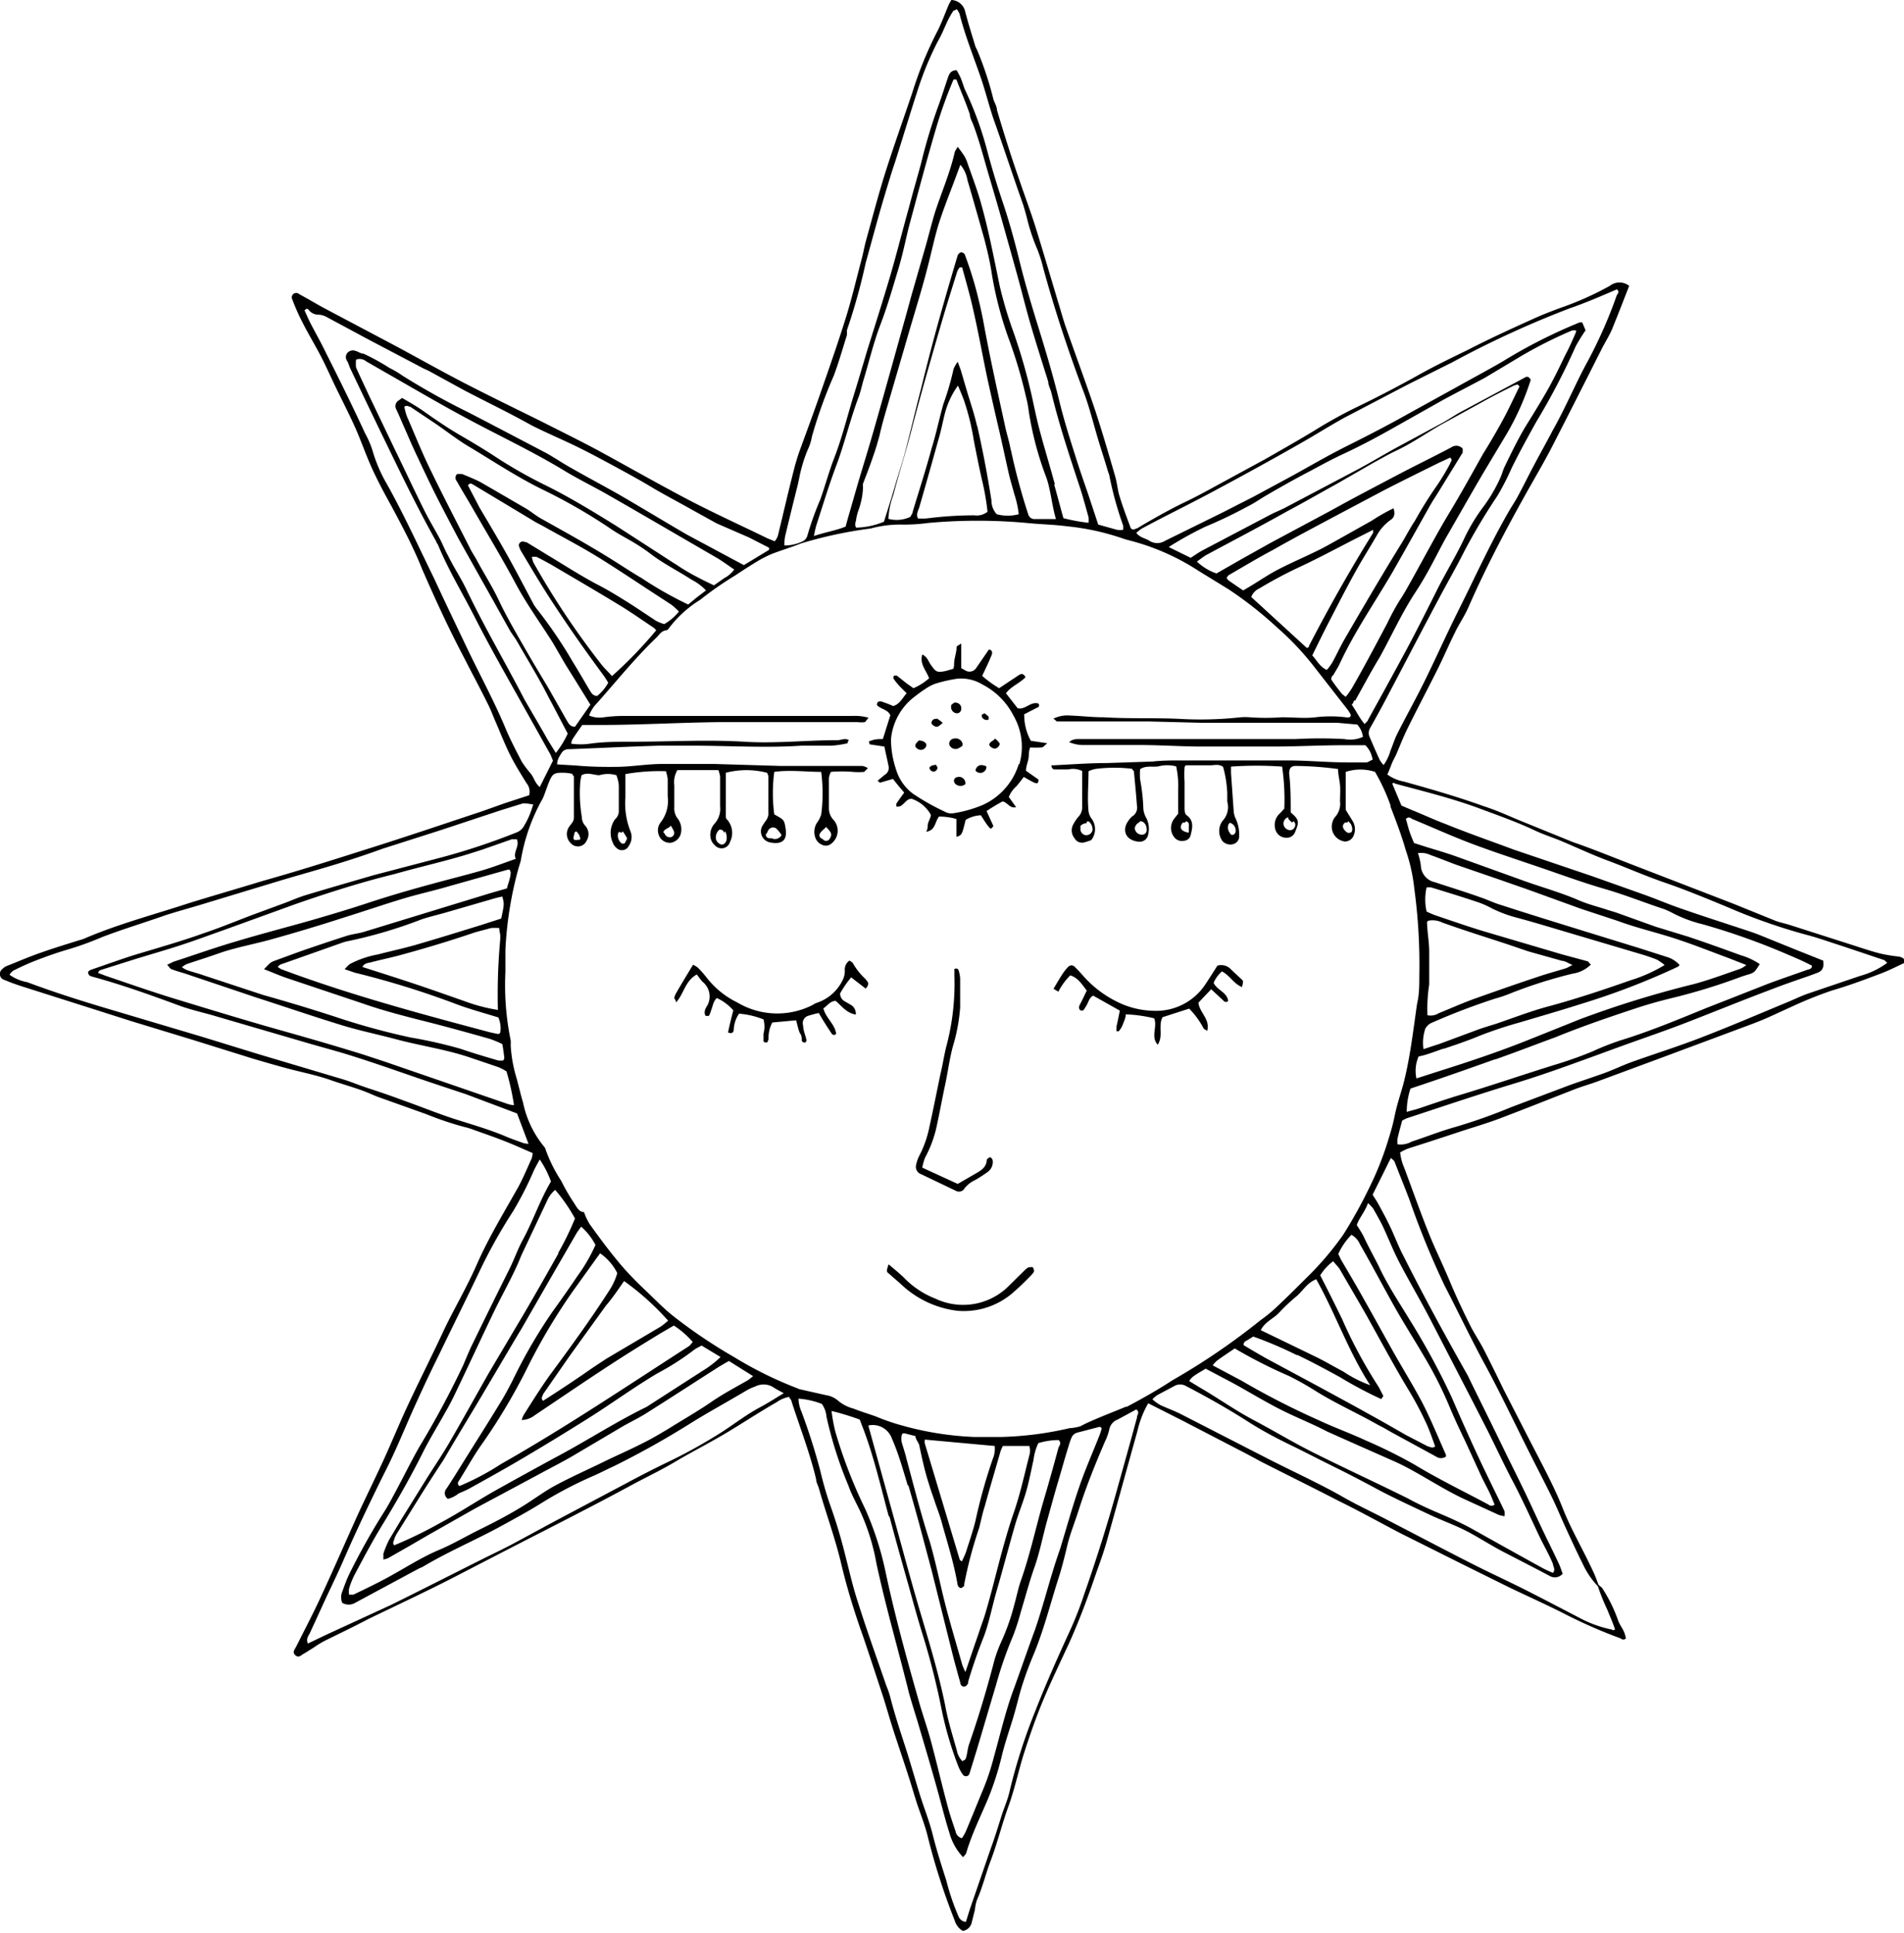 <svg xmlns="http://www.w3.org/2000/svg" viewBox="0 0 86.46 87.78"><title>Asset 491</title><g id="Layer_2" data-name="Layer 2"><g id="Layer_1-2" data-name="Layer 1"><path d="M86.17,43.43a6.68,6.68,0,0,1-.78-.13c-.44-.11-.87-.26-1.31-.4L81.27,42c-.22-.07-.44-.11-.65-.19l-1.9-.77-4.66-1.8c-.88-.34-1.76-.7-2.63-1l-2.46-1c-.53-.22-1-.44-1.59-.63-1.19-.43-2.41-.78-3.63-1.12a1.82,1.82,0,0,1-.75-.32c.07-.16.13-.31.19-.47s.15-.3.22-.46c.17-.4.33-.81.52-1.19.44-.89.9-1.76,1.34-2.64.28-.56.52-1.13.8-1.69.18-.38.42-.72.59-1.1.75-1.72,1.62-3.38,2.52-5,.42-.76.87-1.51,1.27-2.28.77-1.5,1.53-3,2.29-4.51.15-.29.32-.56.45-.85.27-.66.53-1.33.79-2a.71.71,0,0,0-.88,0,13.9,13.9,0,0,1-2.24,1c-.43.16-.85.32-1.26.51-1,.45-2,.91-2.93,1.39-.78.38-1.57.76-2.33,1.19-.92.51-1.86,1-2.82,1.46-.61.3-1.2.63-1.8,1s-1.5.88-2.25,1.31l-1.84,1c-.59.32-1.19.66-1.8.95s-1.48.77-2.19,1.2c-.08,0-.16.12-.29,0-.17-.46-.35-.93-.5-1.42-.1-.3-.12-.63-.21-.94-.29-1-.58-2-.91-3-.43-1.28-.9-2.54-1.34-3.8-.08-.23-.15-.47-.22-.71-.37-1.23-.73-2.46-1.11-3.69-.24-.78-.53-1.54-.79-2.31-.35-1-.69-2.08-1-3.13,0-.16-.11-.32-.16-.48a15,15,0,0,0-.75-2.26A1,1,0,0,1,44.26,2c-.15-.49-.31-1-.43-1.47A.67.67,0,0,0,43.2,0c-.05.09-.09.15-.12.22-.18.42-.33.85-.54,1.25A17,17,0,0,0,41.43,4.2c-.4,1.19-.82,2.36-1.2,3.55-.32,1-.6,2.08-.89,3.12-.07.25-.12.51-.18.77-.24.9-.45,1.8-.72,2.69-.34,1.1-.72,2.19-1.1,3.28-.32.93-.66,1.85-1,2.78a8.75,8.75,0,0,0-.27.87c-.26,1-.5,2.06-.75,3.08a.84.84,0,0,1-.14.24l-.34-.14c-1.19-.58-2.4-1.13-3.57-1.74-1.41-.74-2.79-1.53-4.19-2.29-.83-.44-1.68-.86-2.53-1.29-1.17-.58-2.35-1.15-3.51-1.75-1-.52-2-1.08-3-1.62l-3.21-1.7c-.42-.22-.82-.47-1.24-.69a.2.2,0,0,0-.32.23,9.64,9.64,0,0,0,.44,1c.25.5.55,1,.81,1.49s.46.95.69,1.43.61,1.22.89,1.84.5,1.27.78,1.89.59,1.19.91,1.77c.5.93,1,1.88,1.39,2.86.58,1.33,1.19,2.66,1.87,3.95.36.71.74,1.41,1.09,2.12.13.25.23.52.34.78.22.5.41,1,.66,1.51s.5.89.76,1.32a.62.62,0,0,1,.13.56l-1.1.36-1.07.38c-1.75.58-3.49,1.17-5.24,1.72-1.57.5-3.15,1-4.72,1.44-1.11.34-2.22.66-3.32,1-1.58.52-3.19.94-4.73,1.6a2.14,2.14,0,0,1-.27.09c-.58.18-1.16.36-1.73.56s-1,.39-1.53.6A.57.57,0,0,0,.11,44a.28.28,0,0,0,.1.5c.28.12.57.22.85.31l2.11.67L6,46.38l2.66.81,2.82.88c.58.17,1.16.34,1.74.49s1.22.28,1.81.49,1.23.37,1.82.63l.26.11,2.24.8a15.12,15.12,0,0,0,1.72.58,3.06,3.06,0,0,1,.43.13c.5.18,1,.35,1.5.55s.79.34,1.19.51a1.09,1.09,0,0,1-.05.25c-.22.48-.43,1-.69,1.44-.62,1.1-1.28,2.19-1.79,3.35s-1.06,2.05-1.55,3.1-1.06,2.18-1.57,3.27c-.39.83-.73,1.67-1.11,2.5s-.78,1.64-1.16,2.46c-.57,1.26-1.12,2.53-1.7,3.78-.35.76-.74,1.5-1.11,2.24-.06.13-.21.27-.05.41s.26,0,.37-.06.29-.18.44-.27a4.8,4.8,0,0,1,.48-.3c.66-.33,1.32-.64,2-1,1.36-.66,2.74-1.3,4.09-2s2.59-1.34,3.88-2,2.77-1.42,4.13-2.16c.62-.33,1.25-.63,1.87-1s1.49-.82,2.22-1.25,1.59-1,2.38-1.45a1.39,1.39,0,0,1,.57-.24c0,.07.08.11.09.16.38,1.19.84,2.36,1.13,3.58,0,.14.09.28.13.43.32,1.13.73,2.23,1,3.37s.61,2.24,1,3.33c.31.91.61,1.83.91,2.74.15.47.28.94.43,1.41.23.72.48,1.44.71,2.16.16.48.3,1,.46,1.46s.34.93.45,1.41a29.87,29.87,0,0,0,1.2,3.72.81.81,0,0,0,.37.48.49.49,0,0,0,.4-.36l.15-.6a2,2,0,0,1,.09-.44c.25-.56.39-1.15.6-1.72.32-.83.53-1.7.83-2.53s.46-1.64.72-2.45.54-1.61.87-2.4.76-1.69,1.15-2.53c.48-1.06.88-2.14,1.25-3.23.18-.5.36-1,.5-1.51.46-1.64.91-3.29,1.37-4.93a4.52,4.52,0,0,1,.49-1.26l1.58.8,2.93,1.52.65.35c1.14.58,2.3,1.15,3.44,1.74,1,.49,1.91,1,2.87,1.5l2.74,1.37,2.14,1.06c.87.42,1.75.81,2.61,1.25a23.05,23.05,0,0,0,2.5,1.09.16.16,0,0,0,.23,0,1.28,1.28,0,0,0-.08-.29c-.08-.19-.22-.36-.28-.55a6.72,6.72,0,0,0-.73-1.47s-.1-.08-.15-.12c-.08-.21-.15-.42-.25-.62-.46-1-1-1.9-1.38-2.87s-1-2.11-1.54-3.16l-1.14-2.22c-.29-.6-.58-1.19-.88-1.78-.18-.35-.4-.69-.57-1-.36-.71-.7-1.43-1-2.15s-.61-1.35-.88-2c-.41-1-.79-2.09-1.18-3.13a2.4,2.4,0,0,1-.19-.71,2.5,2.5,0,0,1,.37-.18l1-.32,1.4-.46c.58-.19,1.16-.36,1.72-.57,1.14-.43,2.26-.88,3.39-1.32.35-.14.72-.24,1.07-.37l3-1.11,3.14-1.17c.42-.16.85-.31,1.27-.48s.89-.4,1.34-.6a18.41,18.41,0,0,1,1.9-.77c.72-.21,1.43-.47,2.14-.74.42-.15.82-.36,1.23-.55C86.46,43.49,86.33,43.45,86.17,43.43ZM51.85,24c1-.54,2.09-1.07,3.12-1.62,1.35-.72,2.7-1.46,4-2.2.71-.4,1.4-.84,2.11-1.23,1-.52,1.91-1,2.87-1.5l2-1A44.72,44.72,0,0,1,71.28,14c.73-.25,1.44-.56,2.14-.86.12.09.06.18,0,.26a21.07,21.07,0,0,1-1.32,3c-.55,1-1,2.1-1.59,3.14-.28.54-.58,1.07-.86,1.6s-.51,1-.76,1.46c-.11.2-.24.39-.35.58-.58,1-1.07,2-1.56,3-.36.76-.75,1.52-1.12,2.29s-.77,1.65-1.17,2.46-.83,1.58-1.23,2.37c-.13.25-.21.53-.32.79a2.12,2.12,0,0,1-.31.65,1.06,1.06,0,0,1-.18-.24c-.15-.32-.29-.65-.44-1a.44.44,0,0,1,0-.43c.3-.53.59-1.06.87-1.6.75-1.42,1.49-2.85,2.25-4.27.39-.74.81-1.46,1.18-2.2A28.06,28.06,0,0,1,68,22.51a11.67,11.67,0,0,0,.65-1.27c.35-.71.73-1.4,1.12-2.1a30.64,30.64,0,0,0,1.78-3.41A8,8,0,0,1,72,15l-.15-.36s-.09,0-.12,0a23.82,23.82,0,0,0-3.49,1.77c-.72.42-1.46.81-2.19,1.22L64,18.76c-.92.52-1.85,1-2.81,1.48s-1.66.9-2.5,1.36l-1.74.94-1.47.75L52.9,24.56a.66.66,0,0,1-.7,0c-.18-.12-.43-.14-.6-.36A1.64,1.64,0,0,1,51.85,24Zm8.43,4.37c.42-.81.83-1.62,1.27-2.41.32-.58.68-1.14,1-1.7a2.13,2.13,0,0,1,.61-.66c.15-.1.2-.26.12-.52a9,9,0,0,0-1,.57c-.68.38-1.35.76-2,1.12s-1.51.71-2.24,1.09c-.54.28-1,.62-1.59.95l-.63-.43a.5.5,0,0,1-.12-.13.43.43,0,0,1,.09-.13c.66-.38,1.3-.77,2-1.14,1-.57,2.05-1.12,3.08-1.67l2-1.06c.82-.42,1.65-.83,2.48-1.24l.5-.23c.14.12,0,.21,0,.27a10.51,10.51,0,0,1-.6,1,18.39,18.39,0,0,0-1,1.6c-.2.3-.37.62-.55.93C62.82,26,61.94,27.5,61.07,29c-.21.36-.38.74-.58,1.1a2.43,2.43,0,0,1-.24.32c-.32-.14-.44-.42-.66-.66C59.83,29.27,60.05,28.82,60.28,28.37Zm-.84,1a.16.16,0,0,1-.1.05l-2.52-2.31a.66.66,0,0,1,.35-.38,19.63,19.63,0,0,1,1.75-.94c.87-.4,1.72-.86,2.58-1.3l.85-.43c0,.07,0,.12,0,.14C61.33,25.84,60.35,27.57,59.44,29.33Zm1.09,1.32c.09-.18.21-.35.3-.54.68-1.47,1.6-2.79,2.41-4.18.57-1,1.13-2,1.69-3,.13-.23.28-.45.42-.68l1.07-1.74c0-.05,0-.11,0-.18a.39.39,0,0,0-.51-.06c-.85.45-1.72.87-2.57,1.32s-1.91,1-2.86,1.53l-2.8,1.5-1.34.75-1.1.63a2.48,2.48,0,0,1-.89-.54c.16-.11.29-.22.43-.3,1.23-.66,2.47-1.31,3.7-2,.74-.39,1.46-.81,2.19-1.21l1.74-1c.33-.18.66-.37,1-.53.7-.33,1.34-.78,2-1.16l2-1.1c.43-.24.87-.46,1.31-.68a1.17,1.17,0,0,1,.2-.06l.08.09c-.22.44-.42.88-.65,1.32s-.64,1.16-1,1.73c-.51.91-1,1.8-1.55,2.71s-1.15,2.05-1.72,3.07c-.17.3-.33.6-.52.88a10.65,10.65,0,0,0-.57,1.05c-.53,1-1.06,2-1.6,2.94a3.68,3.68,0,0,1-.28.39,1.81,1.81,0,0,1-.19-.15c-.16-.21-.33-.42-.47-.64A.32.32,0,0,1,60.53,30.65Zm1,1.14c.38-.68.74-1.36,1.13-2,.55-1,1-2,1.61-2.93s.93-1.65,1.39-2.48l.82-1.43c.31-.54.62-1.08.94-1.62l1-1.67a12.14,12.14,0,0,0,1.09-2.45c-.08-.15-.16-.17-.26-.11l-3,1.61c-.24.14-.48.3-.73.44l-2.15,1.16c-.54.3-1.08.62-1.63.92L58.46,23c-.25.14-.52.24-.77.37L54.59,25c-.18.1-.35.22-.52.33l-1-.49a15.8,15.8,0,0,1,1.68-.93A20.38,20.38,0,0,0,56.65,23c.31-.15.58-.35.88-.52.65-.38,1.31-.75,2-1.11.5-.27,1-.54,1.52-.78.77-.36,1.52-.76,2.26-1.18l2.22-1.25c.63-.34,1.27-.67,1.89-1l1.67-1A20.22,20.22,0,0,1,71.4,15s.1,0,.15,0,0,.09,0,.12c-.15.34-.3.69-.47,1-.24.5-.48,1-.74,1.47s-.65,1.11-1,1.67-.69,1.26-1,1.9c-.09.18-.14.39-.23.58a7,7,0,0,1-.78,1.31,8.44,8.44,0,0,0-.89,1.51c-.34.7-.74,1.37-1.1,2.06-.5,1-1,2-1.5,2.93s-1.14,2.09-1.72,3.14c0,.05-.07.08-.15.19-.26-.3-.39-.61-.6-.9C61.43,32,61.46,31.87,61.5,31.79ZM35.65,24.36c.19-.79.38-1.57.58-2.36l.06-.28a6.49,6.49,0,0,1,.39-1.3,2.34,2.34,0,0,0,.19-.6,21.29,21.29,0,0,1,1-2.78c.22-.6.4-1.22.59-1.83,0-.07,0-.15,0-.22a27.65,27.65,0,0,0,.85-3.05c.21-.75.41-1.5.62-2.24.15-.53.31-1.06.47-1.58.08-.27.17-.54.26-.81.34-1.07.66-2.13,1-3.18a14.32,14.32,0,0,1,.93-2.26c.19-.32.32-.68.48-1a3.64,3.64,0,0,1,.23-.39s.07,0,.14-.07a.92.92,0,0,1,.13.21c.25,1,.66,2,1,3,.19.58.34,1.16.53,1.74C45.57,6.67,46,8,46.46,9.29c.06.2.12.4.17.6a8.87,8.87,0,0,0,.44,1.35,5.82,5.82,0,0,1,.3.92c.53,1.94,1.16,3.84,1.87,5.72.22.6.38,1.23.56,1.85s.36,1.15.53,1.73a.58.58,0,0,1,.05.16A15.85,15.85,0,0,0,51,23.86a1.31,1.31,0,0,1,0,.2,1.24,1.24,0,0,1-.27,0l-.86-.24L49.4,22.4c-.2-.58-.4-1.15-.58-1.73-.25-.79-.5-1.58-.7-2.39-.27-1.12-.6-2.23-.94-3.33s-.64-2.1-.9-3.16c-.22-.89-.46-1.76-.75-2.62S45,7.5,44.78,6.66a15.94,15.94,0,0,0-.92-2.5c-.1-.2-.15-.42-.24-.63a3.65,3.65,0,0,0-.18-.34c-.26,0-.34.16-.4.35-.14.41-.27.83-.42,1.24a24.65,24.65,0,0,0-.8,2.66c-.18.66-.37,1.31-.55,2-.28,1-.53,2-.82,3-.34,1.16-.71,2.32-1.07,3.47-.21.71-.42,1.42-.64,2.13-.28.92-.51,1.86-.86,2.76-.24.62-.41,1.26-.63,1.88a14.1,14.1,0,0,0-.59,1.65.4.4,0,0,1-.21.25,1.88,1.88,0,0,1-.83.19A2.06,2.06,0,0,1,35.65,24.36Zm8.72-5c-.12-.55-.31-1.09-.47-1.63l-.27-.92-.14-.38a1.33,1.33,0,0,0-.19.33,12.41,12.41,0,0,1-.46,1.58c-.19.67-.33,1.36-.53,2-.27,1-.57,1.92-.86,2.88,0,.09-.08.17-.11.25a1.47,1.47,0,0,1-1,.09,3.79,3.79,0,0,1,.23-1.1c.26-1,.56-1.92.81-2.89.42-1.63.89-3.25,1.36-4.87.23-.79.48-1.58.73-2.38a.87.87,0,0,1,.11-.18h.11c.18.66.37,1.31.52,2,.23,1,.42,2.08.64,3.11.16.72.32,1.44.49,2.16s.31,1.4.47,2.1c.07.31.17.62.25.93a4.32,4.32,0,0,1,.2.91,1.93,1.93,0,0,1-1,0,.93.93,0,0,1-.24-.64C44.84,21.58,44.63,20.45,44.37,19.32Zm.47,3.88a.78.78,0,0,1-.6.16,17.12,17.12,0,0,0-2.15.14,2.8,2.8,0,0,1-.41,0c-.08-.18,0-.33.06-.49.29-1,.59-2.07.88-3.11.11-.36.18-.74.27-1.1a3.79,3.79,0,0,1,.61-1.33c.09.21.18.42.26.63A10.87,10.87,0,0,1,44.22,20c.12.61.24,1.22.38,1.83A11.38,11.38,0,0,1,44.84,23.2Zm1.06-2.79c-.06-.37-.18-.73-.26-1.1-.35-1.61-.71-3.22-1-4.83-.14-.69-.3-1.37-.5-2-.09-.3-.2-.61-.31-.91a.19.19,0,0,0-.21-.15.28.28,0,0,0-.14.16c-.22.74-.44,1.49-.65,2.23q-.54,1.89-1,3.78c-.25.95-.47,1.91-.72,2.86-.14.53-.32,1.06-.47,1.58s-.32,1.05-.5,1.62a3.5,3.5,0,0,1-1.26.27c-.1-.15,0-.28,0-.4a2.36,2.36,0,0,1,.1-.38,3.5,3.5,0,0,0,.21-1.05.47.47,0,0,1,0-.17c.17-.44.34-.88.49-1.33.1-.28.18-.57.26-.86.11-.5.26-1,.4-1.48l1-3.43c.28-.95.57-1.88.81-2.84.18-.69.32-1.4.55-2.08s.43-1.17.65-1.76l.26-.7a1.45,1.45,0,0,1,.32.69q.4,1.37.78,2.73c.13.51.25,1,.33,1.55a16.69,16.69,0,0,0,.74,2.86,21.6,21.6,0,0,1,.81,2.71,4.52,4.52,0,0,1,.12.62,14.69,14.69,0,0,0,.81,3.06c.2.59.24,1.22.43,1.87l-.56,0-.45,0a.3.3,0,0,1-.25-.22A28.61,28.61,0,0,1,45.9,20.41Zm2,1.54c-.21-.78-.45-1.56-.66-2.34-.11-.4-.2-.81-.29-1.22a26,26,0,0,0-1-3.55A18.53,18.53,0,0,1,45.4,13c-.26-1.25-.5-2.52-.85-3.76-.18-.65-.43-1.29-.65-1.93a1.43,1.43,0,0,0-.16-.3c-.07-.11-.15-.21-.25-.34a1.51,1.51,0,0,0-.13.22c-.23,1-.62,1.87-.92,2.81-.14.47-.26.95-.39,1.42l-.66,2.29-.24.88c-.48,1.71-.95,3.42-1.44,5.13-.2.71-.42,1.42-.63,2.12s-.39,1.35-.58,2l-.1.37c-.43.18-.91.25-1.44.43a4.93,4.93,0,0,1,.11-.49c.3-.92.58-1.85.92-2.75S38.62,19,39,18c.09-.25.14-.51.22-.77.25-.83.45-1.68.76-2.49s.55-1.65.8-2.48.35-1.43.54-2.14c.4-1.48.8-3,1.23-4.44a19.71,19.71,0,0,1,.75-2.07h.13c.2.53.41,1,.61,1.58,0,.14.08.29.14.43.29.76.49,1.55.72,2.33s.44,1.49.65,2.24.43,1.53.64,2.29.41,1.58.64,2.36.51,1.66.77,2.49c0,.16.1.33.14.49.36,1.5.85,2.95,1.33,4.41.13.41.24.83.36,1.25a1.23,1.23,0,0,1,0,.26,8.49,8.49,0,0,1-1.14-.21C48.14,23,48,22.46,47.87,22ZM23.7,34.6c-.25-.48-.52-1-.72-1.47-.53-1.28-1.2-2.5-1.79-3.74-.5-1.05-1-2.09-1.48-3.13C19,24.81,18.35,23.38,17.58,22a6.74,6.74,0,0,1-.67-1.56,4.49,4.49,0,0,0-.34-.78C16,18.42,15.39,17.19,14.79,16c-.22-.46-.48-.91-.71-1.36-.09-.18-.17-.37-.25-.54.09-.12.16-.08.21,0a.57.57,0,0,0,.45.19.85.85,0,0,1,.37.12l1.86,1,2.51,1.32c.1.05.21.09.31.15l1.59.87c1,.52,2,1,3,1.56.65.33,1.34.62,2,.94s1.38.71,2.06,1.08c.48.26,1,.55,1.43.81s1.19.66,1.79,1l1.14.63L34,24.4l.92.47a.65.65,0,0,1,0,.1l0,0-1.14.69-.34-.18L31.2,24.28c-1-.58-2-1.19-3-1.77-.75-.43-1.53-.84-2.28-1.27-.38-.21-.74-.46-1.12-.67l-2.52-1.32-1-.52a33,33,0,0,1-3-1.67,4.36,4.36,0,0,0-.59-.35,10.39,10.39,0,0,0-1.18-.65c-.13,0-.25-.1-.38-.13a.33.33,0,0,0-.36.1.3.3,0,0,0,0,.37c.06.11.09.24.15.36.57,1.2,1.14,2.39,1.72,3.58.69,1.43,1.39,2.86,2.17,4.25,0,.05.06.1.08.15.47,1.14,1.11,2.19,1.67,3.29s1.16,2.17,1.76,3.24,1.12,2,1.68,3l.11.27-.6,1.2c-.22-.19-.26-.42-.4-.6A5.57,5.57,0,0,1,23.7,34.6Zm6.09-6.41c-.43-.28-.85-.57-1.28-.84s-.9-.56-1.37-.8c-.76-.4-1.47-.86-2.2-1.3l-1-.61a.71.71,0,0,0-.22-.05.18.18,0,0,0-.16.19,1.19,1.19,0,0,0,.11.26c.42.7.83,1.4,1.27,2.08s.86,1.3,1.3,1.93.75,1.05,1.13,1.57c.09.12.17.25.25.38a2,2,0,0,1-.5.6c-.18,0-.25-.11-.32-.22-.27-.45-.53-.91-.81-1.36a20.54,20.54,0,0,0-1.63-2.39l-.1-.14c-.44-.82-.86-1.64-1.32-2.45s-.78-1.34-1.17-2l-.52-1c.08-.11.14-.09.21-.05l2.78,1.67c.14.09.3.16.44.24.78.44,1.57.85,2.33,1.31s1.75,1.12,2.62,1.69l.86.56a3.18,3.18,0,0,1,.34.31,2.29,2.29,0,0,1-.67.57A2.21,2.21,0,0,1,29.79,28.19Zm0,.44a19.42,19.42,0,0,1-2,2.07c-.16-.18-.34-.35-.49-.54a36.74,36.74,0,0,1-3.08-4.62,1.64,1.64,0,0,1-.07-.25.8.8,0,0,1,.22,0c.23.11.44.23.66.35,1,.59,2,1.17,3,1.78.57.34,1.11.72,1.66,1.09A.58.58,0,0,1,29.8,28.63Zm-.71-2.41c-.65-.39-1.28-.82-1.93-1.2-.86-.52-1.74-1-2.61-1.49-.24-.14-.46-.33-.71-.47-.67-.39-1.34-.78-2-1.16-.26-.14-.55-.25-.83-.37a1.07,1.07,0,0,0-.25,0,.24.24,0,0,0,0,.33c.21.38.44.75.66,1.13.67,1.17,1.37,2.32,2,3.5.5.94,1.13,1.8,1.69,2.69l.58,1,.45.72L26.81,32l-.7,1c-.23,0-.29-.16-.37-.28l-.84-1.48c-.36-.6-.72-1.2-1.07-1.81S23,28,22.67,27.3s-.68-1.23-1-1.83c-.1-.19-.22-.36-.31-.54-.62-1.22-1.25-2.43-1.84-3.65-.38-.78-.7-1.59-1.05-2.39a3.25,3.25,0,0,1-.11-.42c.12-.09.19,0,.27,0l1.18.79c.48.33.95.7,1.45,1,1.14.68,2.24,1.42,3.44,2a24.82,24.82,0,0,1,3,1.73c.37.26.78.46,1.17.7.24.15.48.31.7.48.58.44,1.23.76,1.83,1.15a2.46,2.46,0,0,1,.66.49l-.41.31-.4.33A16.92,16.92,0,0,1,29.09,26.22Zm1.58-.61L28,23.89c-1.08-.67-2.16-1.33-3.3-1.89a21.24,21.24,0,0,1-2.31-1.33c-.51-.33-1-.62-1.55-.94S19.7,19,19.13,18.6c-.28-.19-.58-.36-.87-.53l-.15.11a.3.3,0,0,0-.12.4c.14.29.26.59.39.88s.27.63.41.93c.29.62.58,1.24.88,1.85s.76,1.48,1.15,2.22l1.12,2c.41.72.81,1.45,1.22,2.18.11.18.24.34.34.52.48.84,1,1.68,1.42,2.52.29.53.56,1.07.86,1.63a4.18,4.18,0,0,1-.54.88c-.15-.25-.29-.46-.41-.67-.32-.57-.66-1.14-1-1.73-.87-1.68-1.83-3.31-2.64-5-.25-.53-.57-1-.84-1.55-.14-.25-.24-.51-.37-.76-.24-.45-.51-.89-.73-1.34-.45-.9-.87-1.81-1.31-2.71l-1.15-2.4c-.21-.45-.42-.89-.62-1.34a1.47,1.47,0,0,1,0-.36.46.46,0,0,1,.46.08l1.62.93c.94.54,1.87,1.08,2.82,1.59,1.55.84,3.15,1.58,4.65,2.5.64.38,1.3.7,1.94,1.07,1.61.92,3.21,1.86,4.82,2.79.3.17.56.37.86.57a1.26,1.26,0,0,1-.45.39l-.47.33C31.81,26.29,31.23,26,30.67,25.61Zm-6.88,26.3c-.27-.1-.54-.19-.8-.3-.75-.32-1.53-.54-2.31-.79s-1.56-.57-2.35-.85c-.51-.19-1-.36-1.55-.54S16,49.14,15.54,49l-3.86-1.15-2.5-.77-4-1.19c-1.32-.39-2.64-.8-3.94-1.29a2,2,0,0,1-.81-.34.82.82,0,0,1,.18-.19c.29-.14.58-.28.88-.4.53-.21,1.06-.4,1.61-.56a14.17,14.17,0,0,0,1.54-.56c1-.38,1.94-.66,2.9-1,.63-.2,1.27-.37,1.91-.57l3.3-1c.87-.26,1.75-.5,2.62-.77.68-.21,1.37-.44,2-.67L20,37.7l2.75-.91,1-.31c.15,0,.15,0,.46.05a3.83,3.83,0,0,1-.43,1,.65.65,0,0,1-.35.28,30.23,30.23,0,0,1-3.33,1.11l-3.13.82c-1,.29-2.07.6-3.1.91-.29.09-.57.21-.85.32l-1.6.59c-.73.28-1.44.57-2.18.82-1,.36-2.13.68-3.19,1-.65.21-1.29.44-1.93.66a.38.38,0,0,0-.12.09c0,.14.07.18.16.21,1.37.37,2.7.85,4,1.33.55.2,1.13.32,1.69.49l3.87,1.13c.8.24,1.6.44,2.4.7,1.17.37,2.33.79,3.49,1.18l1.56.52,2.31.87L24,51.94A1.19,1.19,0,0,1,23.79,51.91ZM23.42,39c-.58.2-1.06.39-1.55.53-.73.21-1.46.39-2.19.59-1,.27-2,.56-3,.89-.84.28-1.69.53-2.55.78-1.12.32-2.26.61-3.38.95-1,.29-1.91.62-2.87.93l-.29.14c.09.09.13.18.2.2.23.09.47.15.71.23l3.12,1.05c1.3.42,2.59.86,3.89,1.26.81.25,1.65.42,2.47.64,1.12.3,2.27.46,3.36.83l1.3.44a2.53,2.53,0,0,1,.36.19,11.45,11.45,0,0,1,.34,1.53c-.16,0-.28-.05-.4-.09l-5.43-1.87-1-.33c-1.19-.37-2.39-.72-3.6-1.06-1.71-.48-3.41-1-5.11-1.52-1-.31-2-.66-3-1l-.34-.13c0-.06.07-.12.1-.13l1.52-.48c.68-.21,1.38-.41,2.06-.63s1.32-.46,2-.7l3.26-1.18c1.49-.52,3-1,4.51-1.37.84-.24,1.69-.44,2.53-.67.49-.13,1-.29,1.46-.44l1.34-.47.23,0C23.61,38.44,23.28,38.69,23.42,39Zm-1.56,3c-1,.31-2,.62-3,.91-.56.16-1.13.28-1.7.43a4.41,4.41,0,0,0-1.28.44,2.43,2.43,0,0,0-.23.23l.47.16a39.6,39.6,0,0,1,4.61,1.43c.51.19,1,.33,1.57.5l.33.1a1.26,1.26,0,0,1,.09.68s-.05.07-.06.07h-.06l-.33-.07c-3.2-.85-6.4-1.71-9.5-2.87a.93.93,0,0,1-.16-.11c.07-.06.09-.09.12-.1l2.83-1a1.41,1.41,0,0,1,.22-.06,21.32,21.32,0,0,0,3.38-1c.37-.12.76-.21,1.14-.32l2.24-.65.27-.06c.09.34.09.34-.05,1Zm.85.38a1.93,1.93,0,0,1,0,.34,27.16,27.16,0,0,0-.1,3.14,7.87,7.87,0,0,1-1.52-.4c-.77-.27-1.53-.54-2.31-.8s-1.54-.5-2.32-.75c.07-.17.24-.18.37-.21.5-.13,1-.23,1.49-.37,1.1-.3,2.18-.63,3.27-1l.71-.19a3.22,3.22,0,0,1,.37,0C22.68,42.32,22.71,42.37,22.71,42.43Zm-.42-1.83-2.06.63-3.69,1.13c-.26.08-.52.1-.78.18-.72.23-1.43.47-2.15.72l-1.12.41c-.22.08-.21.09-.5.39.37.14.68.28,1,.39l3.55,1.19c1,.35,2.11.62,3.17.89q1.26.33,2.52.69a4.74,4.74,0,0,1,.58.24q.06.33.09.63s0,.06-.06.12l-.2,0c-.58-.17-1.16-.34-1.74-.54a21.15,21.15,0,0,0-2.26-.51,32.63,32.63,0,0,1-3.39-.93c-1.1-.36-2.2-.69-3.3-1l-2.7-.89c-.25-.09-.51-.15-.76-.24a1.19,1.19,0,0,1-.23-.13,1.06,1.06,0,0,1,.21-.14c.54-.18,1.08-.35,1.61-.54.74-.24,1.51-.38,2.26-.59,1.11-.31,2.21-.64,3.32-1,.9-.28,1.8-.59,2.7-.86.67-.2,1.36-.35,2-.54l2.52-.71a2.27,2.27,0,0,1,.25-.06.45.45,0,0,1,.06.13c0,.24-.11.48-.17.73ZM35.38,63.39c-.29.18-.58.36-.88.52-.6.32-1.14.74-1.71,1.11a24,24,0,0,1-2.63,1.45c-.55.27-1.08.54-1.62.83l-3.41,1.81-1.85,1c-.4.21-.81.41-1.22.61-1.44.72-2.87,1.45-4.31,2.16-1,.46-1.93.89-2.89,1.33l-.88.42c-.08-.19,0-.32.08-.45l.78-1.7c.27-.57.54-1.13.79-1.71.6-1.37,1.24-2.71,1.91-4.05.47-.93.85-1.89,1.28-2.84.35-.77.71-1.55,1.09-2.31.64-1.33,1.3-2.65,1.94-4A24,24,0,0,1,23.3,55a15.59,15.59,0,0,0,.93-1.82c.07-.15.15-.3.28-.53a4.52,4.52,0,0,1,.51,1c-.5.84-.81,1.78-1.28,2.65-.23.42-.39.89-.61,1.33-.56,1.12-1.11,2.24-1.66,3.37-.16.32-.29.65-.44,1q-.9,1.9-2,3.72c-.39.69-.74,1.41-1.12,2.11-.16.3-.32.6-.51.89a29.81,29.81,0,0,0-1.57,2.82c-.11.24-.2.49-.29.74a.66.66,0,0,0,0,.5.57.57,0,0,0,.59,0l2.9-1.56.16-.07c1.07-.64,2.22-1.14,3.32-1.72.68-.37,1.37-.74,2-1.13a18.39,18.39,0,0,1,2.36-1.25c.33-.14.65-.31,1-.47a39.33,39.33,0,0,0,3.47-1.94c.85-.53,1.72-1,2.59-1.52a2.32,2.32,0,0,1,.36-.16.84.84,0,0,1,.77,0,5.9,5.9,0,0,0,.53.3A2.79,2.79,0,0,1,35.38,63.39Zm-7.67-4.86c-.81,1.27-1.7,2.5-2.6,3.72-.47.63-.89,1.31-1.33,2a1.1,1.1,0,0,0-.09.23,1,1,0,0,0,.6-.22c1.12-.75,2.23-1.51,3.35-2.24.78-.51,1.57-1,2.36-1.48l.6-.35a4.1,4.1,0,0,1,.86.75c-.08.08-.13.17-.21.21-2.81,1.81-5.59,3.68-8.5,5.33a11.8,11.8,0,0,1-1.89,1c-.12-.11-.05-.2,0-.27.36-.58.69-1.18,1.09-1.73A26.91,26.91,0,0,0,24,62,27.15,27.15,0,0,1,26,58.65l1.09-1.52.16-.22a2.39,2.39,0,0,1,.78.9A2.85,2.85,0,0,1,27.71,58.53Zm.63-.36a12.11,12.11,0,0,1,2,1.8c-.11.09-.22.19-.34.27L27.53,61.7l-.62.41c-.74.52-1.47,1-2.25,1.5-.13-.14,0-.23,0-.3l1.2-1.73,1.66-2.3C27.83,58.92,28.08,58.54,28.34,58.17Zm-2.11-.24c-.37.55-.75,1.09-1.14,1.63a23.32,23.32,0,0,0-1.82,3.14c-.17.32-.33.64-.52.94-.55.91-1.12,1.8-1.68,2.7-.26.42-.52.84-.79,1.25a.31.31,0,0,0,.06.47,1.21,1.21,0,0,0,.48-.24c.15-.07.31-.13.46-.21.83-.46,1.66-.92,2.47-1.4,1-.59,2-1.2,3-1.83s2-1.36,3.07-2l.2-.11a11.61,11.61,0,0,0,1.53-1c.09-.06.2-.11.31-.17l.86.52a4.72,4.72,0,0,1-.82.63l-2.33,1.5c-.08.05-.16.11-.24.15-1.35.66-2.6,1.47-3.92,2.18q-1.5.81-3,1.65c-.82.47-1.62,1-2.45,1.44a19,19,0,0,1-2.06,1c-.1-.13,0-.2,0-.27a1.23,1.23,0,0,1,.12-.26l1.14-1.83c.32-.51.64-1,1-1.55.58-1,1.14-1.91,1.71-2.87l1.62-2.74c.11-.18.22-.36.32-.54l1.15-2L26.18,56c.06-.1.13-.18.21-.3a2.88,2.88,0,0,1,.65.83A7.58,7.58,0,0,1,26.23,57.93Zm-.88-1c-.5.89-1,1.77-1.52,2.66L22.2,62.34c-.62,1.09-1.22,2.18-1.85,3.26-.32.54-.67,1.05-1,1.58L18.22,69l-.55.92a4.39,4.39,0,0,0-.26.63c0,.07,0,.16,0,.27l.2-.06,1-.57.79-.46,2.17-1.23L24.37,67c.53-.29,1.07-.56,1.59-.86l2.3-1.36c.38-.22.77-.4,1.14-.64,1-.63,2-1.28,3-1.92.23-.15.45-.28.7-.42l1.1.69c-.11.08-.17.14-.25.19-.56.32-1.13.62-1.68,1s-1.28.8-1.92,1.2c-.37.22-.75.45-1.14.64-.6.31-1.23.58-1.84.88s-1.51.7-2.24,1.1c-.46.26-.89.58-1.34.86-.64.4-1.31.75-2,1.09s-1.23.67-1.88.94c-.82.35-1.56.84-2.34,1.26-.5.27-1,.51-1.52.76l-.2,0a1.22,1.22,0,0,1,0-.27,3.75,3.75,0,0,1,.25-.63c.4-.75.8-1.51,1.24-2.23.66-1.08,1.29-2.18,1.86-3.32.32-.64.7-1.25,1.05-1.88.18-.31.34-.63.49-.95.59-1.23,1.16-2.47,1.75-3.69.33-.67.69-1.31,1-2,.07-.15.13-.31.2-.47l1.16-2.46a1.32,1.32,0,0,1,.36-.48,7.55,7.55,0,0,1,.9,1.3C25.88,55.89,25.63,56.4,25.35,56.89Zm26.28,7.44c-.27,1-.55,2-.83,3q-.7,2.55-1.56,5a16,16,0,0,1-.66,1.69c-.55,1.2-1.09,2.41-1.57,3.64a25.42,25.42,0,0,0-1.16,3.62c-.08.38-.25.75-.37,1.13s-.31,1-.48,1.46l-.94,2.73c-.07.21-.13.42-.2.63a.39.39,0,0,1-.33-.24A10.66,10.66,0,0,1,43,85.5a2.76,2.76,0,0,0-.08-.27c-.2-.63-.4-1.26-.56-1.9s-.4-1.23-.59-1.84-.44-1.49-.68-2.23-.48-1.47-.67-2.22a4,4,0,0,0-.17-.49c-.43-1.25-.88-2.49-1.28-3.76-.25-.75-.42-1.53-.62-2.3a22.67,22.67,0,0,0-.66-2.17,15.78,15.78,0,0,1-.44-1.53,28.23,28.23,0,0,0-.86-2.7,1.5,1.5,0,0,1-.13-.58,3.65,3.65,0,0,1,1.06.24,1.16,1.16,0,0,1,.21.58,18.38,18.38,0,0,0,1,3.14c.15.43.38.82.57,1.24A9.81,9.81,0,0,1,39.8,71c.43,2,1,3.94,1.48,5.89.12.42.25.84.38,1.26.27.92.55,1.85.81,2.78.22.76.4,1.53.64,2.29a2.62,2.62,0,0,0,.62,1.11.88.88,0,0,0,.14-.17c.25-.86.65-1.66,1-2.49a13.44,13.44,0,0,0,.61-1.89c.14-.6.35-1.19.53-1.79s.26-1,.41-1.47.31-.9.49-1.33c.46-1.09.75-2.23,1.1-3.35.18-.54.32-1.09.45-1.64s.35-1.08.52-1.62c.34-1.07.76-2.11,1.2-3.13a2.58,2.58,0,0,0,.19-.53.6.6,0,0,1,.38-.46L51.6,64C51.76,64.12,51.65,64.24,51.63,64.33ZM42.2,67.44c.07.25.17.5.25.75s.24.64.33,1c.25.89.53,1.78.69,2.69a.38.38,0,0,0,.05.16.16.16,0,0,0,.14.07s.08-.06.12-.09a.14.14,0,0,0,0-.06,19.07,19.07,0,0,1,.68-2.57c.09-.35.16-.7.26-1,.23-.84.48-1.67.72-2.51a2,2,0,0,1,.1-.22c.13,0,.26,0,.39,0s.53,0,.81,0a.7.7,0,0,1,0,.43c-.22.86-.41,1.74-.7,2.58s-.53,1.73-.76,2.61c-.16.62-.32,1.25-.5,1.86-.09.33-.22.65-.33,1-.2.57-.39,1.14-.61,1.78a2.39,2.39,0,0,1-.14-.31c-.25-.88-.51-1.75-.74-2.62S42.51,71,42.22,70c-.4-1.24-.72-2.51-1.06-3.77-.06-.26-.15-.51-.22-.76a.9.9,0,0,1,0-.28.24.24,0,0,1,.05-.1s.08,0,.11,0l.47.12c0,.13.12.26.17.4C41.87,66.23,42,66.84,42.2,67.44ZM42,65.56a.42.42,0,0,1,0-.19l3.17.29a1.2,1.2,0,0,1-.09.59,24.68,24.68,0,0,0-.79,2.83c-.12.48-.28.94-.43,1.41-.05.14-.12.27-.18.41,0,0-.09-.05-.1-.08Zm-.75,1.89c.17.58.33,1.16.49,1.74l.57,2.14,1,4,.21.77.09.32c0,.1.1.19.2.16s.11-.09.15-.14,0,0,0-.06c.2-.69.44-1.37.69-2s.39-1.38.59-2.08c.29-1,.57-2.07.87-3.11.14-.47.33-.93.47-1.4s.24-1,.35-1.49a2.49,2.49,0,0,1,.22-.77,3.26,3.26,0,0,1,.92-.14c.12.11.07.22,0,.33-.22.82-.45,1.64-.69,2.45-.34,1.18-.6,2.39-1,3.54-.14.38-.21.77-.32,1.15a9.9,9.9,0,0,1-.58,1.66,6.19,6.19,0,0,0-.39,1.12c-.32,1.21-.68,2.4-1.09,3.58-.06.18-.07.37-.12.55a.35.35,0,0,1-.07.15s-.06,0-.1.06a.94.94,0,0,1-.26-.49c-.18-.65-.39-1.3-.52-2-.29-1.45-.72-2.86-1.14-4.28s-.75-2.66-1.12-4l-1-3.61-.24-.87a.92.92,0,0,1,1.07.59C40.8,66,41,66.72,41.22,67.45Zm-.86,1.41c.28,1.06.58,2.12.88,3.18.21.76.42,1.53.66,2.29a33.88,33.88,0,0,1,.83,3.3,15.93,15.93,0,0,0,.77,2.61,1.86,1.86,0,0,0,.19.34.17.17,0,0,0,.31-.07c.11-.34.21-.68.31-1,.3-1,.59-2,.89-3A18.09,18.09,0,0,1,46,74.29a10.45,10.45,0,0,0,.35-1.08c.21-.69.39-1.38.63-2.06s.38-1.43.58-2.14.31-1.13.48-1.7.31-1.09.48-1.63a2.84,2.84,0,0,1,.13-.38.39.39,0,0,1,.28-.25l1-.26s.05,0,.1.07a3.31,3.31,0,0,1-.14.41c-.3.76-.63,1.5-.89,2.27-.32.93-.58,1.88-.87,2.82C47.7,71.57,47.41,72.81,47,74c-.34.92-.66,1.86-1,2.79s-.59,2-.87,3a10.7,10.7,0,0,1-.48,1.45c-.27.65-.53,1.3-.8,1.94a2.19,2.19,0,0,1-.17.29.39.39,0,0,1-.29-.32c-.13-.38-.26-.76-.36-1.14-.27-1-.5-2-.77-3-.17-.62-.39-1.23-.56-1.85-.57-2-1.09-3.9-1.51-5.89a14.27,14.27,0,0,0-.9-2.75A22,22,0,0,1,37.93,65a7.74,7.74,0,0,1-.17-.93,12,12,0,0,1,1.28.39l.18.47C39.69,66.18,40,67.53,40.36,68.86Zm10.77-5c-.15.08-1.64.64-2.09.9a2,2,0,0,1-.5.09,15.3,15.3,0,0,1-3.09.4l-1.25,0a14.2,14.2,0,0,1-3.3-.53,9.68,9.68,0,0,1-1.18-.41c-.34-.12-.68-.22-1-.35a1.78,1.78,0,0,1-.66-.33,1.11,1.11,0,0,0-.59-.28l-1.11-.25a.86.86,0,0,1-.21-.07,17.56,17.56,0,0,1-2.85-1.41,23.52,23.52,0,0,1-2.72-1.83,8.27,8.27,0,0,1-.64-.56c-.55-.54-1.13-1.06-1.64-1.64s-1.05-1.3-1.55-2a2.77,2.77,0,0,1-.26-.55c-.23,0-.34-.24-.45-.41a8.57,8.57,0,0,1-.58-1,6.73,6.73,0,0,1-.71-1.42.31.31,0,0,0-.08-.15,4.64,4.64,0,0,1-.95-2c-.11-.36-.19-.73-.29-1.09a6.38,6.38,0,0,1-.27-1.51,1.66,1.66,0,0,0,0-.22,12.41,12.41,0,0,1-.24-3.1q0-.51,0-1a16.85,16.85,0,0,1,.62-3.8,2.76,2.76,0,0,0,.08-.27,8.57,8.57,0,0,1,1-2.82c.1-.23.17-.46.26-.69.18-.44.24-.48.72-.47a1.84,1.84,0,0,1,.36.05c0,.06.07.09.07.12,0,.63,0,1.25,0,1.87,0,.18-.12.27-.2.39a.58.58,0,0,0,.07.78.43.43,0,0,0,.71-.13.56.56,0,0,0-.07-.68.6.6,0,0,1-.15-.4,6.42,6.42,0,0,1-.07-1.58,2.44,2.44,0,0,1,.06-.31c.28-.15.55,0,.81,0a1.37,1.37,0,0,1,.77,0,1.72,1.72,0,0,1,.11.46c0,.4,0,.8,0,1.19a.49.49,0,0,1-.17.35,1.06,1.06,0,0,0-.1,1.07.53.53,0,0,0,.16.23.35.35,0,0,0,.57-.1.69.69,0,0,0,.07-.65,3.45,3.45,0,0,1-.23-1.55c0-.21,0-.42,0-.63s0-.26,0-.42a8.82,8.82,0,0,1,1.84-.13,2.73,2.73,0,0,1,.08.34c0,.27,0,.53,0,.8a1.59,1.59,0,0,1-.31,1.17.58.58,0,0,0-.11.54.53.53,0,0,0,.55.4.56.56,0,0,0,.48-.49.81.81,0,0,0-.14-.59.75.75,0,0,1-.17-.53c0-.32,0-.64,0-1a1.08,1.08,0,0,1,.14-.69c.61,0,1.23,0,1.86,0a1.28,1.28,0,0,1,.08.29c0,.45,0,.91,0,1.36a1,1,0,0,1-.26.79.74.74,0,0,0-.18.58.57.57,0,0,0,.2.39.4.4,0,0,0,.69-.15.91.91,0,0,0-.12-1,.19.19,0,0,1-.07-.14c0-.68,0-1.36,0-2a3.73,3.73,0,0,1,1.87,0,.47.47,0,0,1,.06.15c0,.59,0,1.18,0,1.76a.6.6,0,0,1-.1.25,2.14,2.14,0,0,0-.13.19.51.51,0,0,0,.36.82H35c.54.09.76-.12.67-.66-.06-.37-.06-.37-.51-.62a7.3,7.3,0,0,1,0-1.93c.72-.1,1.41,0,2.13,0a7.4,7.4,0,0,1,0,1.94,1.4,1.4,0,0,1-.21.4.78.78,0,0,0-.07.6.54.54,0,0,0,.32.37.38.38,0,0,0,.43-.06.74.74,0,0,0,.1-1.06.76.76,0,0,1-.22-.5c0-.47,0-1,0-1.42a1.07,1.07,0,0,1,.09-.27,6,6,0,0,1,1,0,2.9,2.9,0,0,0,.51,0s.09-.09.17-.17a.75.75,0,0,0-.25-.1l-2.72,0-1,0-3-.09-1,0c-.45,0-.91,0-1.36,0-.68,0-1.36.12-2,.13s-1.29,0-1.93-.06l-.85-.05c0-.23.11-.37.2-.52a.37.37,0,0,1,.34-.17c1.36-.05,2.72-.12,4.09-.16.5,0,1,0,1.52,0,1.65,0,3.3.11,4.95,0,.45,0,.9,0,1.36,0a4.78,4.78,0,0,0,.73-.11s0-.09.06-.14c-.18-.11-.35,0-.51,0-1.42,0-2.84.16-4.26.07-1.69-.1-3.38,0-5.06,0-.64,0-1.29,0-1.93.09a3.07,3.07,0,0,1-.85,0,.56.56,0,0,1,.05-.19c.14-.22.29-.43.45-.66h.75c1.84,0,3.67-.11,5.51-.13,1.38,0,2.77,0,4.15,0l2.09,0a1.32,1.32,0,0,0,.34,0s.08-.1.16-.2a2.32,2.32,0,0,0-.76-.08H33.9c-1.9,0-3.79,0-5.69,0a7,7,0,0,0-.79.06,1.21,1.21,0,0,1-.67-.08,1.56,1.56,0,0,1,.34-.54c.89-1,1.73-2.05,2.72-3,.13-.13.23-.31.45-.33a.13.13,0,0,0,.09-.06,5.18,5.18,0,0,1,1.44-1.32,15.4,15.4,0,0,1,1.58-1.1c.33-.22.67-.44,1-.64a5.26,5.26,0,0,1,.71-.36c.42-.16.86-.29,1.28-.46A19.44,19.44,0,0,1,39.53,24a5.08,5.08,0,0,1,1.4-.18,7.92,7.92,0,0,0,1.19-.07,24.59,24.59,0,0,1,4.54,0c.6.06,1.21.07,1.81.15a11.1,11.1,0,0,1,2.54.56l.16.05a10.58,10.58,0,0,1,3.27,1.42l1.35.83A17.38,17.38,0,0,1,58,28.5a12.77,12.77,0,0,1,1.64,1.73l1.56,2a1.42,1.42,0,0,1,.14.23c0,.15-.15.12-.24.11a5.65,5.65,0,0,0-1.36,0c-.5.06-1,0-1.53,0a10.31,10.31,0,0,1-1.47,0,2.67,2.67,0,0,0-.4,0,16.73,16.73,0,0,1-2.83.07c-1.13-.05-2.27,0-3.4-.07-.51,0-1-.06-1.53-.08a1.44,1.44,0,0,0-.76.15c.08,0,.13.12.19.12l4.15,0,2.38.06c.26,0,.53,0,.79,0h1.53l3.18,0,.68,0,.91.08a1,1,0,0,1,.26.56,1.38,1.38,0,0,1-.84.1,20.32,20.32,0,0,0-2.21,0c-.76,0-1.52,0-2.28,0l-4.83,0c-.45,0-.91,0-1.36,0H49c-.14,0-.3,0-.45.14a1.67,1.67,0,0,0,.61.13l1.19,0,1.36,0c.91,0,1.81.06,2.72.07,1.1,0,2.2,0,3.3,0s2-.05,3.06-.06H62a1.13,1.13,0,0,1,.33.67c-.09,0-.19.11-.29.11h-.85c-.91,0-1.81-.09-2.72-.09-.7,0-1.4,0-2.1,0l-2.72,0c-.44,0-.87,0-1.31.05l-2.1.07c-.79,0-1.58.06-2.38.1,0,0-.06,0-.1,0s0,.19.13.19.41,0,.62,0a.93.93,0,0,1,.63.07c0,.14,0,.29,0,.43,0,.4,0,.8,0,1.2a.61.61,0,0,1-.18.46,1.9,1.9,0,0,0-.22.33.56.56,0,0,0,.06.64.38.38,0,0,0,.44.18,2.81,2.81,0,0,0,.31-.1.8.8,0,0,0,0-1,.74.74,0,0,1-.12-.31c-.06-.61,0-1.21,0-1.82a1.21,1.21,0,0,1,.36-.11,6.76,6.76,0,0,1,1.62,0c0,.05.07.08.08.11.05.52.1,1.05.14,1.58a.46.46,0,0,1-.23.48,1,1,0,0,0-.18.22c-.25.35-.16.85.48.92a.39.39,0,0,0,.44-.34,1.05,1.05,0,0,0-.08-.72,1.1,1.1,0,0,1-.14-.42,8.84,8.84,0,0,0-.15-1.36,3.38,3.38,0,0,1,0-.45c.26-.18.56-.09.83-.13a1.59,1.59,0,0,1,.81,0,4.18,4.18,0,0,1,.09,1.06c0,.36,0,.72,0,1.09-.07.09-.16.19-.23.3a.68.68,0,0,0,.07.79.45.45,0,0,0,.47.13.32.32,0,0,0,.26-.26c.08-.32.15-.64-.17-.88-.11-.08-.1-.19-.11-.3,0-.42,0-.84,0-1.25a4.28,4.28,0,0,1,0-.62s0-.07.06-.11l.54,0,.57,0c.19,0,.38-.07.58.07A5.4,5.4,0,0,1,55.73,36c0,.13,0,.27,0,.4a.91.91,0,0,1-.22.88.78.78,0,0,0,0,.91.48.48,0,0,0,.52.13.36.36,0,0,0,.24-.36,1.71,1.71,0,0,0-.15-.77.93.93,0,0,1-.1-.38l-.12-1.7c0-.09,0-.18,0-.3a16.28,16.28,0,0,1,2.32,0,10.29,10.29,0,0,1,.1,1.91c-.08.08-.15.17-.23.24a.71.71,0,0,0-.18.69.51.51,0,0,0,.5.39.4.4,0,0,0,.4-.26c.2-.48.18-.56-.2-.89,0-.59,0-1.17-.07-1.76,0-.25.09-.36.33-.35a15.45,15.45,0,0,1,1.89.14c0,.25.07.49.09.73s0,.49,0,.74a.88.88,0,0,1-.2.68.62.62,0,0,0-.14.25.68.68,0,0,0,.55.89.42.42,0,0,0,.4-.25.72.72,0,0,0,0-.61c-.09-.17-.2-.32-.35-.58V35.05a2.13,2.13,0,0,1,1.33,0,9.07,9.07,0,0,1,.7,1.51s0,0,0,.06c.25.65.5,1.3.7,2a7.82,7.82,0,0,1,.38,1.71,25.68,25.68,0,0,1,.23,4c0,.41,0,.83-.1,1.24-.17,1.17-.3,2.33-.58,3.48-.13.53-.31,1-.43,1.58s-.2.8-.32,1.2a14.15,14.15,0,0,1-.84,2.1A21.84,21.84,0,0,1,61,56.06a13.9,13.9,0,0,1-1.71,2c-.48.48-1,1-1.46,1.42a6.51,6.51,0,0,1-.58.46,30.71,30.71,0,0,1-4,2.73C52.56,63.12,51.85,63.52,51.13,63.9Zm-25-26.11a.48.48,0,0,1,.19.37C26,38.18,26,38.15,26.1,37.79Zm2.12,0a3.45,3.45,0,0,1,.2.32,2.22,2.22,0,0,1-.11.22.16.16,0,0,1-.15,0,.44.44,0,0,1-.13-.51C28.05,37.8,28.18,37.76,28.22,37.82Zm2.18-.26a1.51,1.51,0,0,1,.15.28.2.2,0,0,1-.17.25.25.25,0,0,1-.26-.17C30.07,37.78,30.14,37.69,30.4,37.56Zm2.48.26a1.89,1.89,0,0,1,.06.21v.11c0,.17-.12.29-.23.28a.33.33,0,0,1-.26-.26.46.46,0,0,1,.15-.41A.17.17,0,0,1,32.88,37.82Zm1.9.06a.34.34,0,0,1,.11-.18.24.24,0,0,1,.31,0,1.54,1.54,0,0,1,.23.29.34.34,0,0,1-.46.14C34.86,38.09,34.76,38,34.78,37.88Zm2.67-.26c.27.27.29.35.15.56a.18.18,0,0,1-.29,0C37.13,38,37.16,37.85,37.45,37.62Zm23.72-.26c.06.07.14.14.15.23a.32.32,0,0,1,0,.25.18.18,0,0,1-.25,0c-.18-.16-.2-.3-.05-.42a.16.16,0,0,1,.09,0S61.15,37.34,61.17,37.36Zm-2.49,0a.21.21,0,0,1,.06.25.23.23,0,0,1-.27.15.33.33,0,0,1-.21-.15.3.3,0,0,1,.17-.43C58.5,37.23,58.6,37.28,58.68,37.35Zm-4.88,0a.19.19,0,0,1,.12.1.78.78,0,0,1,0,.22,1.62,1.62,0,0,1,0,.2c-.36-.06-.45-.23-.27-.46A.16.16,0,0,1,53.8,37.36Zm-4.48,0c.13,0,.25.24.23.41a.29.29,0,0,1-.34.22.29.29,0,0,1-.2-.35C49,37.51,49.2,37.37,49.32,37.39Zm2.4,0c.17,0,.3.18.29.4a.2.2,0,0,1-.2.21.32.32,0,0,1-.34-.29A.34.34,0,0,1,51.72,37.35Zm4.07.07a.37.37,0,0,1,.25.45s-.06.09-.11.1-.1,0-.13-.07A.4.4,0,0,1,55.79,37.42Zm9,4.45a1,1,0,0,1,.64.08c1,.36,2,.67,3,1l.91.31,1.53.43c.14,0,.28.11.48.19-.14.06-.22.12-.31.15-.42.13-.84.24-1.25.38-1,.33-1.93.66-2.89,1-.55.2-1.09.44-1.63.66a.69.69,0,0,1-.51.09,7.31,7.31,0,0,1,.08-1.4c0-.49,0-1,0-1.47S64.81,42.33,64.8,41.87ZM65,46.45a30,30,0,0,1,2.91-1.11,5.78,5.78,0,0,0,.7-.24,21.32,21.32,0,0,1,2.81-.89,1.47,1.47,0,0,0,.83-.42c-.06,0-.1-.12-.16-.14l-1.15-.31-3.59-1.06c-.72-.22-1.44-.47-2.15-.71a3.79,3.79,0,0,1-.42-.18,2.51,2.51,0,0,1,0-1.09.81.81,0,0,1,.22,0c.69.21,1.37.42,2.06.65a4,4,0,0,1,.67.29,5.75,5.75,0,0,0,1.11.42c.79.21,1.57.45,2.35.68l3.37,1c.23.07.47.15.69.24a2.72,2.72,0,0,1,.34.24,6.76,6.76,0,0,1-1.54.69c-1.28.45-2.57.88-3.89,1.23-.74.21-1.47.49-2.2.74-.35.11-.69.21-1,.33l-1.59.59-.73.24a2,2,0,0,1,.08-.92A.57.57,0,0,1,65,46.45Zm.57,1.17c.54-.18,1.07-.36,1.6-.58A18.69,18.69,0,0,1,69,46.43c.94-.28,1.88-.55,2.82-.85a33.4,33.4,0,0,0,4.39-1.69l.06-.07a1.26,1.26,0,0,0-.59-.37l-1.25-.4L72,42.3c-1.26-.39-2.53-.78-3.79-1.19-.35-.1-.67-.26-1-.37-.59-.21-1.19-.4-1.78-.59l-.27-.09a.8.8,0,0,1-.64-.76,3.2,3.2,0,0,0-.13-.56,1,1,0,0,1,.58.09c.43.15.85.33,1.28.48l1.92.66,1.23.43,2.4.87,1.67.55c.92.34,1.88.55,2.81.87.75.25,1.49.55,2.23.82l.79.31A1.06,1.06,0,0,1,79,44c-.7.24-1.39.5-2.1.69a46.42,46.42,0,0,0-5.15,1.59l-2.37.95c-1.35.54-2.73,1-4.13,1.44l-.93.3a1.62,1.62,0,0,1,.1-1C64.77,47.91,65.15,47.75,65.54,47.62Zm2.35.48c.91-.32,1.81-.67,2.71-1,1.15-.47,2.34-.88,3.52-1.27.56-.19,1.12-.35,1.69-.49a27.84,27.84,0,0,0,3.26-1l.22-.07c.34-.1.34-.1.59-.49a3,3,0,0,0-.85-.4c-.8-.29-1.6-.58-2.41-.85l-1.47-.45-1.81-.65-.33-.1c-.45-.15-.91-.26-1.35-.45-.85-.37-1.75-.61-2.62-.93l-3-1.08c-.43-.15-.87-.28-1.3-.41l-.56-.18c-.08-.19-.16-.38-.22-.57s-.1-.36-.15-.52c.12-.12.2-.06.29,0,.87.36,1.73.75,2.62,1.09s2.07.73,3.1,1.08,2,.71,3,1,1.82.63,2.74.93l.25.11a6,6,0,0,0,1.48.57,30.91,30.91,0,0,1,3.85,1.37c.38.16.75.32,1.11.51,0,.16-.14.16-.22.19-.59.21-1.18.41-1.77.63l-2.11.83-.69.27c-1.3.53-2.59,1.07-3.93,1.48a12.22,12.22,0,0,0-1.26.5q-.73.3-1.5.54c-1.53.47-3.06,1-4.6,1.46-.56.17-1.11.36-1.67.55-.19.07-.39.11-.65.19a3.36,3.36,0,0,1,.17-1.06C65.35,49,66.63,48.55,67.89,48.1Zm-9,13.43c.65.31,1.28.65,1.92,1a18.61,18.61,0,0,0,1.88,1l.1-.14c-.09-.16-.16-.33-.26-.48a21.64,21.64,0,0,1-1.61-3c-.32-.66-.65-1.32-1-2a2.37,2.37,0,0,1,.59-.64c.1.13.21.23.29.35.39.67.78,1.34,1.16,2,.64,1.14,1.25,2.29,1.92,3.41a15.38,15.38,0,0,1,.88,1.65c.14.32.26.66.38,1-.14.11-.25,0-.33,0l-1-.52c-.56-.32-1.11-.64-1.68-.95-.73-.41-1.46-.8-2.19-1.2l-2.4-1.29c-.38-.21-.75-.43-1.1-.64,0-.17.11-.18.18-.23l.26-.16C57.58,60.93,58.24,61.21,58.88,61.53ZM57.25,60.4c.2-.39.58-.52.83-.79a8.57,8.57,0,0,1,.82-.77c.28-.25.47-.6.87-.75.88,1.57,1.46,3.28,2.45,4.81A5.54,5.54,0,0,1,61,62.28c-.4-.21-.79-.44-1.19-.64L58.49,61Zm1.28,2.08a13.64,13.64,0,0,1,1.24.7c.92.57,1.89,1,2.84,1.54.21.1.4.22.6.33l2,1.09a.39.39,0,0,0,.45,0s0-.07,0-.08c-.33-.74-.64-1.5-1-2.22s-.94-1.65-1.4-2.47-.88-1.59-1.33-2.38c-.32-.58-.66-1.15-1-1.73-.06-.1-.1-.2-.16-.32a3,3,0,0,1,.6-.87.91.91,0,0,1,.39.44c.52.9,1,1.82,1.51,2.73s.93,1.55,1.39,2.34a17.8,17.8,0,0,1,1.13,2.22c.23.56.49,1.11.75,1.65L67.25,67c.12.26.26.51.38.76s.16.38.24.56a.21.21,0,0,1-.28,0c-1.12-.6-2.26-1.15-3.35-1.81A23.08,23.08,0,0,0,62,65.4c-.71-.33-1.44-.59-2.14-.92a35.87,35.87,0,0,1-3.49-1.79L55.07,62a1.11,1.11,0,0,1,.2-.22c.26-.19.52-.36.8-.55A22.19,22.19,0,0,0,58.53,62.48ZM56,62.81c.71.39,1.41.82,2.14,1.19s1.41.63,2.12,1c1,.45,2,.89,3.06,1.36s2.16,1.26,3.3,1.77l1.44.66a2.07,2.07,0,0,0,.26.06,1.21,1.21,0,0,0,0-.23c-.38-.79-.77-1.57-1.14-2.36s-.85-1.86-1.25-2.79A32.74,32.74,0,0,0,64,59.91c-.48-.79-1-1.57-1.39-2.41-.23-.46-.48-.9-.69-1.36a5.81,5.81,0,0,0-.31-.51c.11-.33.36-.58.51-1a2.23,2.23,0,0,1,.23.24c.16.28.32.56.46.85.23.5.43,1,.68,1.5.47.91,1,1.8,1.46,2.69l.47.91c.71,1.38,1.43,2.76,2.13,4.14.36.71.69,1.43,1.06,2.14.47.88.88,1.79,1.31,2.7.2.41.43.8.6,1.22,0,.12.13.23,0,.4a4.28,4.28,0,0,1-.44-.2C69,70.63,67.88,70,66.75,69.37c-.45-.24-.92-.45-1.39-.65s-1-.44-1.43-.68c-1.43-.71-2.87-1.37-4.29-2.08-.92-.46-1.81-1-2.7-1.47s-1.62-1-2.43-1.47L54,62.71a.89.89,0,0,1,.2-.22c.17-.12.35-.22.55-.34Zm8-8.34a38.68,38.68,0,0,0,1.59,3.89c.6,1.16,1.16,2.34,1.78,3.49.77,1.41,1.45,2.87,2.18,4.31.29.58.59,1.15.87,1.72s.45,1,.68,1.5.51,1.11.78,1.65a3.76,3.76,0,0,0,.68,1A9.35,9.35,0,0,0,73,73.12c.11.29.25.58.34.88-.06,0-.1.06-.13,0a5.45,5.45,0,0,1-1.34-.46c-.85-.44-1.7-.89-2.57-1.33s-1.67-.8-2.49-1.22c-1.34-.68-2.66-1.38-4-2.07-.64-.33-1.29-.63-1.92-1-1.11-.62-2.26-1.14-3.39-1.72l-3.9-2c-.3-.15-.62-.26-.93-.41a1.93,1.93,0,0,1-.34-.25,1.26,1.26,0,0,1,.24-.2l.75-.4a.53.53,0,0,1,.54,0c1,.52,2,1.09,2.9,1.67.59.37,1.21.7,1.83,1s1.31.66,2,1,1.28.65,1.93,1,1.59.79,2.4,1.17c.53.25,1.09.45,1.61.71s1.18.69,1.78,1,1.38.71,2.06,1.07a.46.46,0,0,0,.59-.1c-.06-.16-.11-.32-.18-.47-.28-.6-.58-1.19-.86-1.79s-.43-.93-.65-1.39-.53-1.09-.8-1.63c-.56-1.16-1.13-2.31-1.7-3.47l-.12-.25c-1-1.77-2-3.6-2.91-5.41-.23-.43-.4-.9-.61-1.34s-.31-.61-.47-.91-.21-.35-.33-.55l.83-1.67c.08.08.15.12.17.18C63.57,53.38,63.79,53.92,64,54.47ZM84.48,44.31l-2.36.8c-.29.1-.56.23-.84.35-1.33.55-2.65,1.12-4,1.64-1.05.41-2.14.75-3.2,1.13-.41.15-.8.34-1.21.49s-1.08.37-1.61.56l-2.65,1a24.94,24.94,0,0,1-2.51.89c-.68.19-1.33.45-2,.67a1,1,0,0,1-.64.12,1,1,0,0,1,0-.25c.06-.28.14-.55.21-.82a1.43,1.43,0,0,1,.21-.11c1.64-.54,3.27-1.09,4.92-1.59S72.25,48,74,47.37c.84-.3,1.68-.59,2.51-.91,1.32-.51,2.64-1.05,4-1.56.54-.21,1.1-.4,1.65-.59l.32-.12c.27-.08.36-.26.31-.57l-1.28-.51-1.48-.6c-.24-.1-.49-.19-.74-.27-1-.33-2-.65-3-1-.58-.2-1.13-.44-1.7-.64l-2.25-.8-3.6-1.22-.16-.06c-1-.37-2-.72-2.93-1.1-.51-.19-1-.42-1.52-.63l-.49-.21-.42-1s.09-.06.12,0c1.26.34,2.53.65,3.76,1.1.88.33,1.78.64,2.64,1.05.37.17.77.3,1.16.46.71.3,1.41.63,2.14.9s1.71.7,2.59,1,1.92.73,2.86,1.12A26.35,26.35,0,0,0,82,42.44c.55.14,1.09.34,1.63.51l1.94.65s0,0,.13.12A3.68,3.68,0,0,1,84.48,44.31Zm-38-11.86.62-.32c.06,0,.12-.09.06-.18-.36-.12-.6.3-.95.21l-.53-.68c.24-.32.62-.45.89-.73-.11-.2-.22-.15-.31-.09l-.89.59a5.13,5.13,0,0,1-.77-.56c.16-.34.31-.64.45-1,0-.1,0-.18-.15-.19l-.15.22-.42.61a.36.36,0,0,1-.5.11l-.18-.1c0-.15,0-.32,0-.49v-.63c-.11.08-.2.11-.21.15,0,.2-.07.41-.1.61s0,.26-.05.39l-.35.1c-.4.08-.44.05-.69-.31-.1-.15-.15-.34-.37-.44-.13.44.19.73.31,1.08a2.66,2.66,0,0,1-.71.45l-.3-.21-.44-.35a.19.19,0,0,0-.15,0,.16.16,0,0,0,0,.15,3.76,3.76,0,0,0,.25.31l.33.33c-.2.23-.32.5-.61.58a5.53,5.53,0,0,0-.55-.21c-.11,0-.18,0-.19.16.16.2.49.19.61.47l-.34,1.08c-.17,0-.34,0-.5.06s-.14,0-.1.18l.67.1c.06.3.13.59.19.89a.36.36,0,0,1-.17.39l-.34.28c.06,0,.1.09.12.08l.59-.17c.16.21.33.41.51.62-.13.18-.25.34-.36.51,0,0,0,.07,0,.12.32.07.39-.34.69-.35a1.56,1.56,0,0,1,.88.73c0,.11-.08.24-.12.36s0,.25-.09.41c.43-.07.39-.46.58-.69a2.78,2.78,0,0,1,.79.11V38c.25-.08.25-.08.42-.77a1.47,1.47,0,0,1,.69-.21c.12.18.21.34.33.49s.13.15.24,0l-.31-.68a7.86,7.86,0,0,1,.73-.44c.24.06.33.34.61.26l-.33-.46a1.23,1.23,0,0,1,.34-.48c.12-.14.23-.29.34-.43.18.1.32.19.48.26s.18,0,.19-.14L46.59,35c0-.2.08-.37.11-.54s0-.32.08-.52a4.07,4.07,0,0,0,.52,0c.07,0,.13-.09.26-.19l-.75-.11A2.42,2.42,0,0,1,46.51,32.45Zm-.22,2.25a3,3,0,0,1-1.63,1.85,5.57,5.57,0,0,1-1.35.38.6.6,0,0,1-.39-.08,10.5,10.5,0,0,1-1.42-.8,2.14,2.14,0,0,1-.79-1.14,4.31,4.31,0,0,1-.22-1.35,2.74,2.74,0,0,1,1-1.87c.18-.14.36-.28.55-.4a2,2,0,0,1,.45-.24,6.64,6.64,0,0,1,1-.23,1.87,1.87,0,0,1,1.15.26,3.27,3.27,0,0,1,1.42,1.43A2.83,2.83,0,0,1,46.29,34.7Zm-6.95,9.79c.14.1.16.23,0,.4l-.66-.51a4.74,4.74,0,0,0-.5.73.4.4,0,0,0,.23.37l.29.17a.46.46,0,0,1,.19.42c-.42-.07-.63-.38-.91-.62-.25,0-.37.21-.56.34.11.44.52.71.58,1.15a.12.12,0,0,1-.2,0c-.13-.19-.25-.38-.37-.57L37.18,46a4.36,4.36,0,0,0-.46.12.35.35,0,0,0-.25.45c0,.22.11.44.15.66,0,0,0,.11-.08.11a.16.16,0,0,1-.13-.07c0-.11,0-.23-.07-.33s-.13-.4-.19-.61l-1.08.1a1.45,1.45,0,0,0-.17.74.52.52,0,0,1-.06.16.13.13,0,0,1-.09,0s-.08,0-.08-.06,0-.22,0-.33a1.22,1.22,0,0,0,0-.65,3.75,3.75,0,0,0-1.11-.26,1.37,1.37,0,0,0-.24.71c0,.11-.06.23-.26.14.07-.33.15-.67.24-1a2.17,2.17,0,0,0-.75-.56c-.17.16-.18.37-.26.56a1.09,1.09,0,0,1-.1.25s-.09,0-.15,0c-.1-.19,0-.35.09-.49a.86.86,0,0,0-.24-1.07c-.09-.1-.16-.21-.25-.32-.53.29-.58.87-.94,1.27,0-.11-.09-.17-.08-.21a.85.85,0,0,1,.11-.26c.23-.4.48-.81.74-1.24a.82.82,0,0,1,.23.14,5.08,5.08,0,0,1,.38.43,3.94,3.94,0,0,0,1.4,1.14,3.54,3.54,0,0,0,3.43.11.75.75,0,0,1,.2-.1,2,2,0,0,0,1.18-1.08.93.93,0,0,0,.07-.44.5.5,0,0,1,.21-.39.65.65,0,0,1,.15.1A2.92,2.92,0,0,0,39.34,44.49ZM54,45.8l-1.21.39c-.21.4.05.85-.22,1.25-.33-.38,0-.8-.16-1.2a6.47,6.47,0,0,0-1.29-.18c0,.17-.09.33-.14.48a1.08,1.08,0,0,1-.18.29s-.06,0-.1,0a.09.09,0,0,1,0,0,1.64,1.64,0,0,1,0-.22q.08-.35.15-.72l-1.21-.68c-.2.11-.21.32-.32.47a1.22,1.22,0,0,1-.12.19.16.16,0,0,1-.15,0A.19.19,0,0,1,49,45.7a1.86,1.86,0,0,1,.1-.2l.25-.52c-.22-.28-.39-.58-.75-.69a2.94,2.94,0,0,0-.54.74l-.22-.13c.13-.22.25-.43.38-.63a2.67,2.67,0,0,1,.24-.32q.2-.23.39,0c.14.13.26.28.39.42a4.94,4.94,0,0,0,1.43,1.09,3.9,3.9,0,0,0,1.74.44,2.68,2.68,0,0,0,2.35-1.24c.18-.27.35-.54.52-.81a.6.6,0,0,1,.62.17l.5.47c.06.06.06.07,0,.33-.37-.14-.55-.52-.91-.71a1.4,1.4,0,0,0-.38.52c.16.34.61.42.66.82a.13.13,0,0,1-.2,0L55,44.92l-.58.61c.05.46.54.74.4,1.28-.07-.05-.15-.08-.17-.12A3.68,3.68,0,0,0,54,45.8ZM43,47.41a11.06,11.06,0,0,0,.34-3.09V44c.1-.05.17,0,.19.06a1.59,1.59,0,0,1,.07.38c0,.44,0,.88,0,1.31a8.21,8.21,0,0,1-.27,1.56c-.2.64-.27,1.29-.41,1.94s-.26,1.33-.41,2A5.36,5.36,0,0,1,42,52.58a2.87,2.87,0,0,0-.12.44l1.61.74.83-.48c.25-.14.48-.29.49-.63,0,0,.12-.12.16-.1a.21.21,0,0,1,.11.16.56.56,0,0,1-.22.5c-.18.13-.38.26-.57.37a1.3,1.3,0,0,0-.49.38.29.29,0,0,1-.4.11l-1.59-.76a.35.35,0,0,1-.21-.41,1.57,1.57,0,0,1,.15-.43,4.88,4.88,0,0,0,.45-1.28c.18-.81.34-1.63.51-2.44C42.82,48.3,42.88,47.85,43,47.41ZM46.9,57.55a.28.28,0,0,1,.05.2s-.06.09-.1.13a12.19,12.19,0,0,1-.9.86,3.4,3.4,0,0,1-2.48.78A4.49,4.49,0,0,1,40.9,58.3l-.55-.48c-.1-.08-.1-.1,0-.41.27.23.51.42.72.63a4,4,0,0,0,1.41.93,2.93,2.93,0,0,0,3.27-.52l.77-.76a.79.79,0,0,1,.18-.14S46.89,57.52,46.9,57.55ZM43.47,34a.3.3,0,0,1-.36-.18.23.23,0,0,1,.2-.28.33.33,0,0,1,.4.22.11.11,0,0,0,0,.05s0,.08-.06.09A.57.57,0,0,1,43.47,34Zm1.32.77s0,.07,0,.1a.28.28,0,0,1-.43.18A.42.42,0,0,1,44.3,35a.27.27,0,0,1,.26-.26A.58.58,0,0,1,44.79,34.8Zm-1.6-2.72c0-.07.12-.11.15-.15.22,0,.33.14.31.3a.2.2,0,0,1-.18.19A.28.28,0,0,1,43.19,32.08Zm-1.12,1.76a.25.25,0,0,1-.25.24c-.14,0-.29-.12-.25-.23s.12-.15.16-.2C41.94,33.64,42.06,33.72,42.07,33.84Zm1.76,1.8a.34.34,0,0,1-.43,0,.21.21,0,0,1-.08-.18c0-.06.09-.14.14-.14A.29.29,0,0,1,43.83,35.64Zm1.34-2.08a.85.85,0,0,1,.23.24c0,.07-.09.2-.2.22s-.31-.11-.27-.21S45.07,33.66,45.17,33.56Zm-2.64-.91a1.34,1.34,0,0,1,.28.21c-.11.08-.17.15-.25.17s-.28-.09-.26-.2S42.43,32.62,42.53,32.65Zm-.06,2.09a.3.3,0,0,1,.1.14.18.18,0,0,1-.22.18.2.2,0,0,1-.14-.14C42.18,34.83,42.32,34.73,42.47,34.74Zm2.21-2.33a.87.87,0,0,1,.2.15.16.16,0,0,1,0,.15.24.24,0,0,1-.15,0,.26.26,0,0,1-.13-.1.19.19,0,0,1,0-.15S44.62,32.44,44.68,32.41Z"/></g></g></svg>